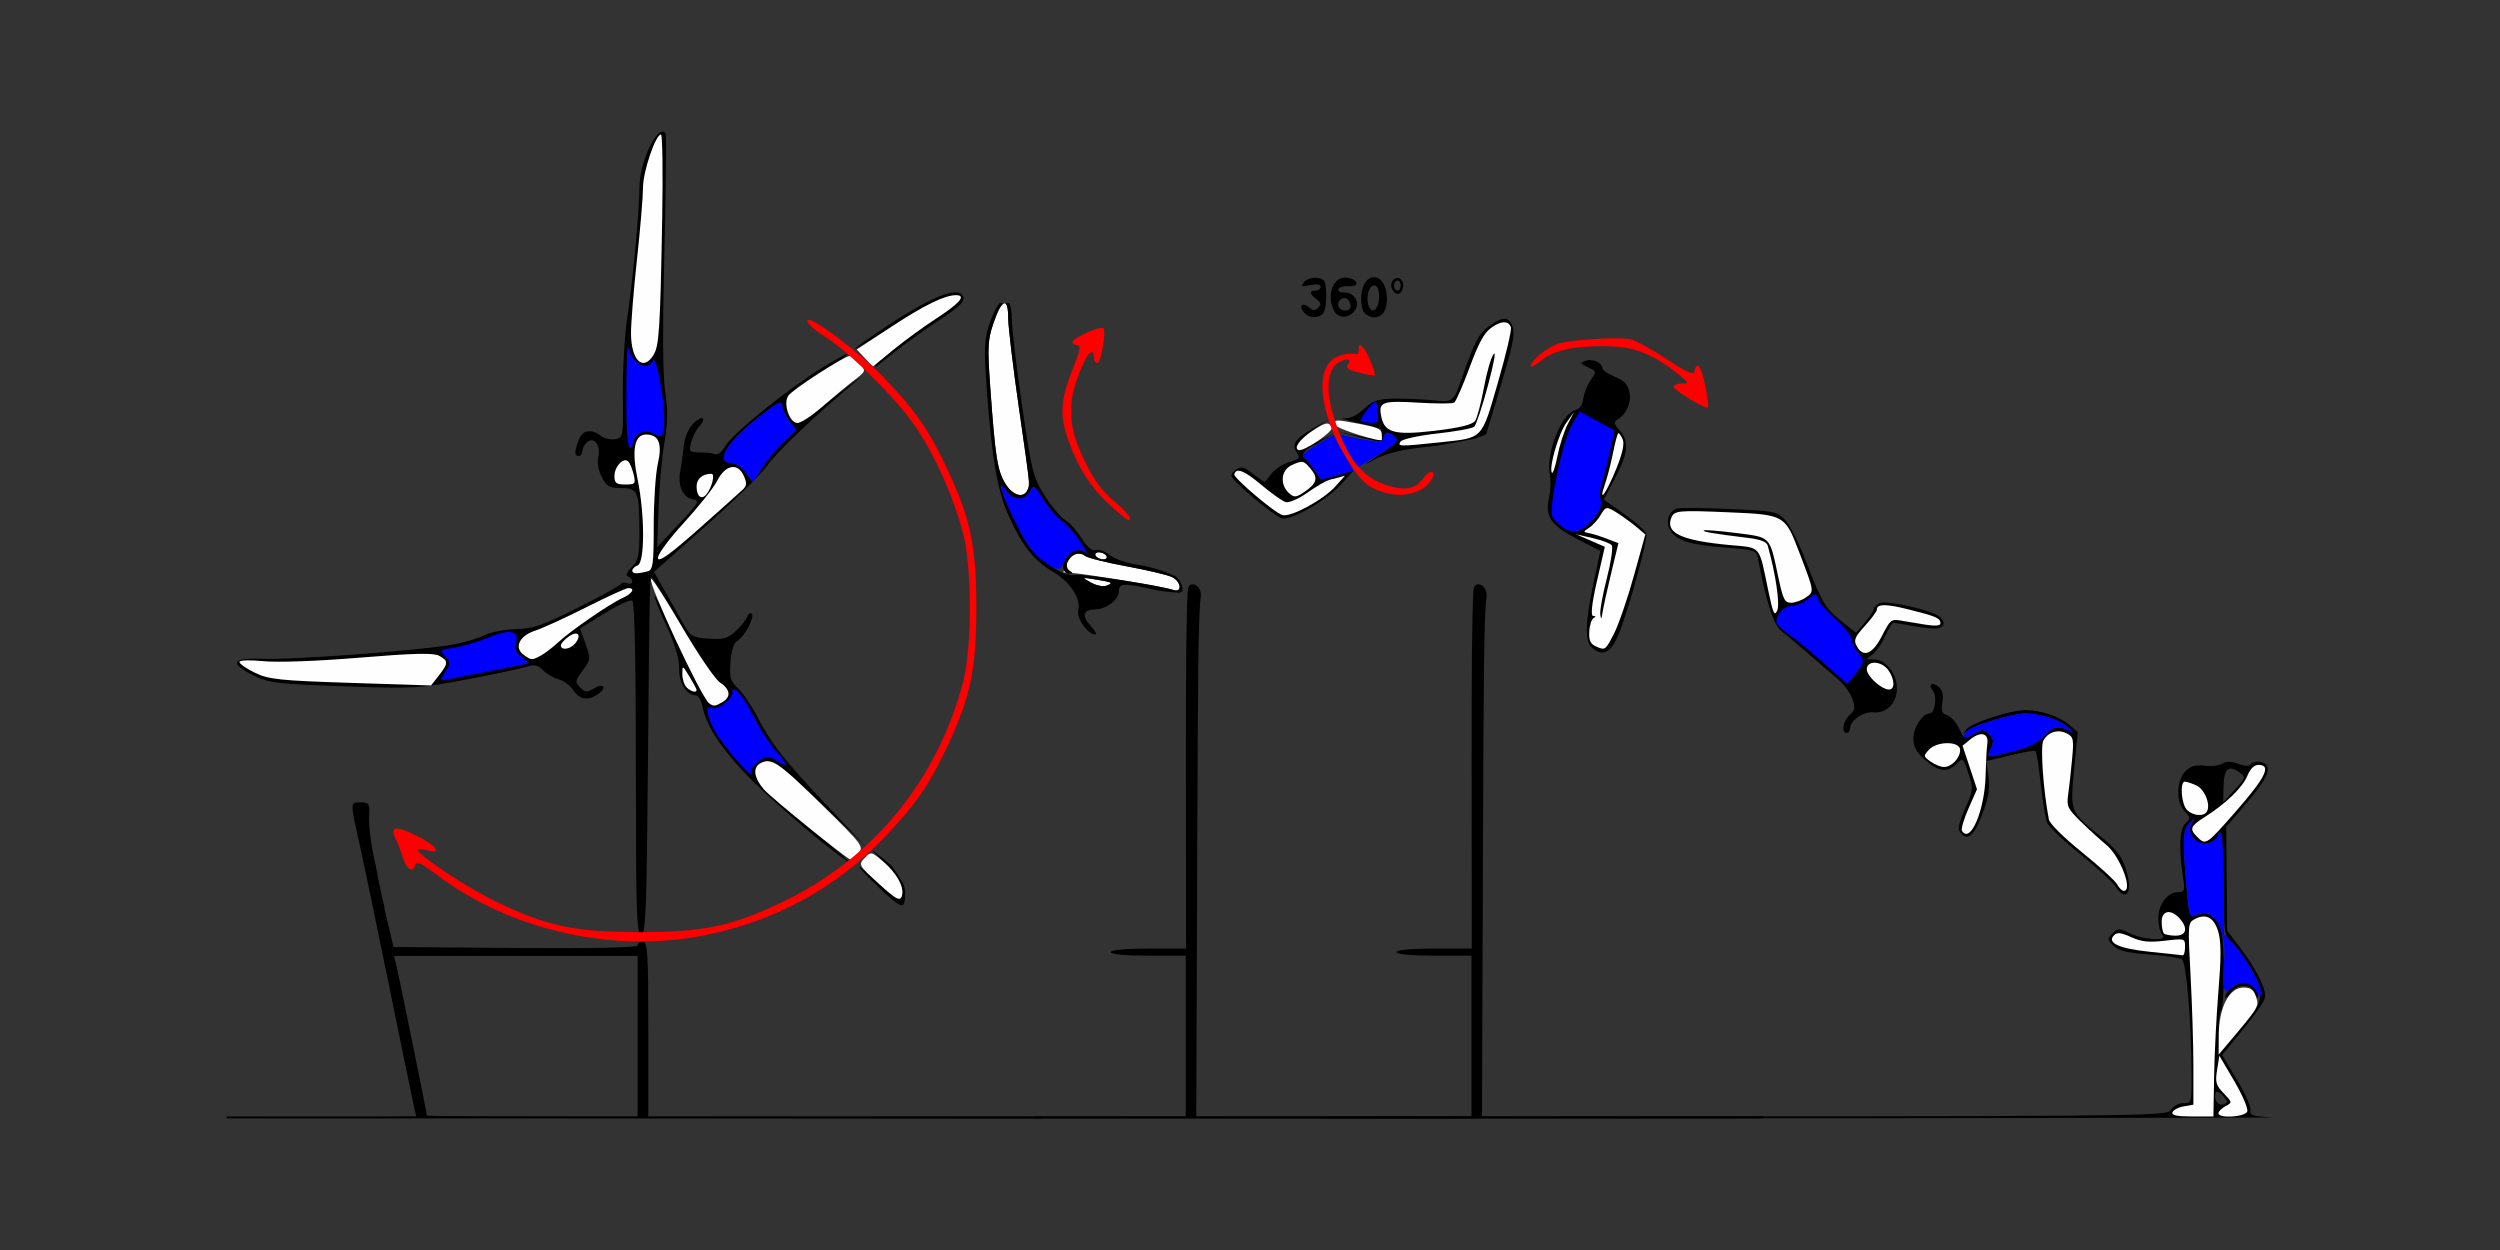 <?xml version="1.0" encoding="UTF-8" standalone="no"?>
<!-- Created with Inkscape (http://www.inkscape.org/) -->

<svg
   xmlns:dc="http://purl.org/dc/elements/1.1/"
   xmlns:cc="http://creativecommons.org/ns#"
   xmlns:rdf="http://www.w3.org/1999/02/22-rdf-syntax-ns#"
   xmlns:svg="http://www.w3.org/2000/svg"
   xmlns="http://www.w3.org/2000/svg"
   xmlns:sodipodi="http://sodipodi.sourceforge.net/DTD/sodipodi-0.dtd"
   xmlns:inkscape="http://www.inkscape.org/namespaces/inkscape"
   version="1.1"
   width="700"
   height="350"
   id="svg2"
   inkscape:version="0.91 r13725"
   sodipodi:docname="ub841005.svg">
  <rect width="100%" height="100%" fill="#333333" stroke="none"/>
  <sodipodi:namedview
     pagecolor="#a8a8a8"
     bordercolor="#666666"
     borderopacity="1"
     objecttolerance="10"
     gridtolerance="10"
     guidetolerance="10"
     inkscape:pageopacity="0"
     inkscape:pageshadow="2"
     inkscape:window-width="1458"
     inkscape:window-height="893"
     id="namedview11"
     showgrid="false"
     inkscape:zoom="1"
     inkscape:cx="345.16671"
     inkscape:cy="168.94239"
     inkscape:window-x="0"
     inkscape:window-y="0"
     inkscape:window-maximized="0"
     inkscape:current-layer="svg2" />
  <defs
     id="defs6" />
  <g
     id="g5497"
     transform="translate(16.654,-36.834)">
    <g
       transform="translate(0,36.844)"
       id="g5481">
      <path
         style="fill:#000000"
         d="m 168.851,36.824 c 0.334,-0.006 0.631,0.177 0.875,0.58 0.25,0.412 0.092,15.375 -0.352,33.25 -0.537,21.635 -0.459,34.729 0.236,39.168 0.778,4.963 0.722,8.543 -0.219,14 -0.695,4.033 -1.438,12.282 -1.65,18.332 l -0.385,11 6.131,-6.5 c 5.358,-5.68 5.865,-6.541 4.016,-6.82 -2.821,-0.426 -4.437,-3.69 -3.736,-7.545 0.314,-1.724 0.773,-5.012 1.02,-7.307 0.266,-2.472 1.329,-5.053 2.609,-6.334 2.521,-2.521 4.074,-1.848 1.732,0.75 -0.87,0.966 -1.89,2.993 -2.268,4.506 -0.635,2.545 -0.462,2.75 2.34,2.75 1.665,0 3.625,0.226 4.357,0.502 0.755,0.284 2.034,-0.735 2.951,-2.352 1.954,-3.446 17.967,-16.357 27.367,-22.068 3.74,-2.272 6.945,-3.985 7.123,-3.807 0.178,0.178 -3.332,2.551 -7.801,5.273 -9.152,5.576 -10.39,6.998 -9.426,10.838 1.017,4.051 3.253,4.276 7.424,0.742 2.031,-1.721 6.393,-5.18 9.693,-7.688 3.3,-2.508 4.22,-3.072 2.043,-1.252 -11.53,9.639 -22.361,19.929 -24.826,23.586 -0.537,0.796 -1.87,2.273 -3.676,4.127 l 2.223,-3.469 c 1.386,-2.164 4.123,-5.465 6.082,-7.336 l 3.562,-3.4 -1.953,-2.484 c -1.075,-1.366 -1.955,-3.33 -1.955,-4.365 -2e-5,-1.508 -1.319,-0.845 -6.635,3.332 -9.16,7.198 -12.399,12.82 -7.389,12.82 1.022,0 2.737,1.208 3.812,2.684 l 1.891,2.596 c -3.34,3.401 -8.22,8.016 -13.176,12.406 l -14.43,12.783 3.148,5.516 c 1.732,3.034 4.069,7.166 5.193,9.184 1.867,3.35 2.473,3.698 6.975,4.002 4.144,0.28 5.357,-0.065 7.605,-2.168 1.471,-1.376 2.913,-3.177 3.203,-4.002 0.29,-0.825 0.847,-1.205 1.238,-0.844 0.948,0.877 -2.023,6.511 -4.023,7.631 -1.033,0.578 -1.706,2.648 -1.934,5.938 -0.302,4.361 -0.004,5.371 2.186,7.412 1.394,1.3 3.794,4.846 5.332,7.881 3.732,7.362 7.51,12.155 20.002,25.373 l 10.5,11.109 -11.5,-11.111 c -6.325,-6.111 -12.512,-11.639 -13.75,-12.285 -3.232,-1.688 -6.592,0.21 -5.68,3.207 0.976,3.208 2.854,5.091 13.93,13.975 9.495,7.616 15.165,12.585 11.5,10.078 -7.013,-4.797 -23.074,-18.701 -28.938,-25.051 -7.03,-7.613 -10.355,-12.968 -11.525,-18.562 -0.316,-1.512 -1.171,-2.75 -1.9,-2.75 -2.513,0 -4.638,-3.558 -4.525,-7.578 0.072,-2.583 -1.134,-6.613 -3.535,-11.805 -2.005,-4.335 -3.468,-8.059 -3.252,-8.275 0.216,-0.216 1.609,2.432 3.096,5.883 5.461,12.68 11.115,23.734 12.402,24.244 1.813,0.719 5.178,-1.217 5.178,-2.98 0,-0.793 -1.106,-2.168 -2.459,-3.055 -1.353,-0.886 -6.119,-7.87 -10.592,-15.521 -4.473,-7.651 -8.298,-13.912 -8.5,-13.912 -0.576,0 -0.629,2.624 -1.07,52.75 -0.36,40.872 -0.618,47.25 -1.898,47.25 -1.286,0 -1.48,-6.096 -1.48,-46.441 -2e-5,-29.985 -0.354,-46.66 -1.002,-47.061 -0.552,-0.341 -4.07,1.279 -7.818,3.602 l -6.814,4.223 1.541,4.289 c 1.487,4.136 1.46,4.403 -0.789,7.445 -2.153,2.912 -2.208,3.28 -0.709,4.779 1.371,1.371 1.948,1.421 3.705,0.324 2.704,-1.689 3.981,-0.432 1.445,1.422 -2.844,2.079 -5.303,1.737 -7.088,-0.986 -0.867,-1.323 -2.689,-2.684 -4.049,-3.025 -1.36,-0.341 -3.331,-1.482 -4.383,-2.533 -1.526,-1.526 -2.479,-1.727 -4.725,-0.996 -1.547,0.503 -9.069,2.102 -16.713,3.553 -13.303,2.526 -14.78,2.609 -34.5,1.908 -19.054,-0.677 -20.963,-0.915 -25.418,-3.168 -6.732,-3.404 -5.669,-4.904 3.209,-4.533 7.958,0.333 43.237,-2.304 52.566,-3.928 3.277,-0.57 7.327,-1.753 9,-2.627 1.673,-0.874 5.657,-1.657 8.854,-1.74 4.935,-0.129 7.575,-1.04 17.5,-6.031 6.429,-3.233 11.829,-6.213 12.002,-6.621 0.173,-0.408 0.961,-0.494 1.75,-0.191 0.789,0.303 1.436,0.09 1.436,-0.473 0,-0.563 -0.534,-1.202 -1.188,-1.42 -0.764,-0.255 -0.408,-1.174 1,-2.582 1.877,-1.877 2.186,-3.289 2.174,-9.938 -0.02,-11.267 -0.426,-12.25 -5.076,-12.25 -3.305,0 -4.088,-0.445 -5.465,-3.107 -0.956,-1.849 -1.354,-4.116 -0.982,-5.596 0.799,-3.185 -1.141,-5.81 -3.096,-4.188 -0.752,0.624 -1.367,1.754 -1.367,2.512 0,0.758 -0.45,1.379 -1,1.379 -1.258,0 -1.263,-1.176 -0.023,-4.436 1.068,-2.809 3.517,-3.266 6.275,-1.172 0.963,0.731 2.763,1.135 4,0.898 2.195,-0.42 2.246,-0.723 2.105,-12.611 -0.079,-6.699 0.46,-16.23 1.199,-21.18 1.619,-10.843 3.443,-30.334 3.443,-36.775 0,-6.313 4.122,-15.515 6.461,-15.555 z m 25.219,98.109 c 0.133,-0.136 0.233,-0.245 0.361,-0.377 l -0.297,0.465 -0.065,-0.088 z m 56.867,-53.09 c 0.71,0.018 1.246,0.201 1.6,0.555 1.587,1.587 0.385,2.918 -7,7.758 -3.655,2.395 -8.896,6.165 -11.646,8.375 -2.75,2.21 -5.113,4.042 -5.25,4.07 -2.133,0.444 9.858,-9.049 18,-14.25 5.551,-3.546 7.214,-5.697 4.4,-5.697 -3.174,0 -8.762,2.712 -17.828,8.654 -5.323,3.489 -10.038,6.346 -10.477,6.346 -0.439,0 3.933,-3.103 9.717,-6.896 9.056,-5.939 15.409,-8.99 18.484,-8.914 z"
         id="path4256"
         inkscape:connector-curvature="0" />
      <path
         sodipodi:nodetypes="cssccccccsssccccccscccccccsscc"
         inkscape:connector-curvature="0"
         style="fill:#000000"
         d="m 84.284,224.654 c -2.982,0 -2.983,-0.385 0.023,13 0.926,4.125 4.575,21.675 8.109,39 3.534,17.325 6.664,32.504 6.955,33.73 l 0.529,2.23 -21.764,0.289 c -7.998,0.107 133.202,0.198 197.227,0.252 l 0,-0.502 -110.49,0 0,-24.5 c 2e-5,-21.111 -0.207,-24.5 -1.5,-24.5 -0.825,0 -1.5,0.456 -1.5,1.014 0,0.669 -11.591,0.924 -34.176,0.75 l -34.174,-0.264 -1.297,-5.5 -1.297,-5.5 0.109,-0.104 c -0.726,-2.616 -1.629,-6.984 -2.422,-11.451 -1.076,-4.262 -2.118,-11.107 -1.928,-14.195 0.212,-3.444 0.016,-3.75 -2.406,-3.75 z m 9.373,43 34.107,0 34.109,0 0,22.5 0,22.5 -29.5,0 c -16.225,0 -29.5,-0.144 -29.5,-0.32 0,-0.639 -7.851,-39.252 -8.525,-41.93 z"
         id="path4227" />
      <path
         style="fill:#000000"
         d="m 226.89,237.451 4.232,3.352 c 0.695,0.551 1.327,1.114 1.908,1.666 1.69,2.227 2.888,4.371 3.324,5.195 0.451,0.851 0.601,3.356 0.176,5.133 -0.426,1.777 -2.854,-0.501 -4.506,-1.902 -0.175,-0.148 -0.446,-0.369 -0.682,-0.566 l -2.008,-1.924 c -3.299,-3.163 -5.735,-5.75 -5.412,-5.75 0.323,0 2.995,2.278 5.939,5.062 4.817,4.556 5.417,4.862 5.988,3.062 0.77,-2.425 -0.814,-5.289 -5.461,-9.875 l -3.5,-3.453 z"
         id="path4268"
         inkscape:connector-curvature="0" />
      <path
         inkscape:connector-curvature="0"
         d="m 235.804,251.017 c 0.907,-2.363 -1.229,-6.415 -5.149,-9.77 -3.332,-2.851 -3.431,-2.87 -5.219,-1 -1.774,1.855 -1.668,2.046 3.958,7.159 4.691,4.263 5.899,4.944 6.41,3.611 z m -12.08,-12.18 c 1.554,-1.717 1.028,-2.422 -9.595,-12.86 -12.722,-12.501 -14.766,-13.914 -17.787,-12.298 -2.289,1.225 -1.937,4.055 0.916,7.369 1.969,2.286 23.363,19.605 24.218,19.605 0.332,0 1.343,-0.817 2.247,-1.816 z m -38.084,-42.264 c 2.456,-1.431 2.177,-3.594 -0.709,-5.485 -1.353,-0.886 -6.131,-7.893 -10.62,-15.57 -4.488,-7.677 -8.392,-13.727 -8.676,-13.444 -0.978,0.978 14.07,33.209 16.255,34.813 1.286,0.944 1.639,0.915 3.75,-0.315 z m -7.25,-3.396 c 0,-0.262 -0.898,-1.949 -1.996,-3.75 -1.951,-3.2 -1.996,-3.217 -2,-0.724 -0.002,1.403 0.536,3.09 1.196,3.75 1.203,1.203 2.8,1.616 2.8,0.724 z m -72.178,-4.025 c 2.705,-3.439 2.715,-4.142 0.077,-5.554 -1.581,-0.846 -7.088,-0.713 -22.25,0.538 -11.765,0.971 -22.957,1.382 -26.898,0.988 -3.844,-0.384 -6.75,-0.286 -6.75,0.228 0,0.496 1.953,1.851 4.341,3.011 3.849,1.87 6.888,2.191 26.822,2.834 l 22.481,0.725 2.178,-2.769 z m 28.678,-5.664 c 1.1,-0.607 3.219,-2.234 4.708,-3.617 3.561,-3.305 14.559,-10.884 18.042,-12.434 2.783,-1.238 3.687,-2.785 1.627,-2.785 -0.618,0 -5.905,2.414 -11.75,5.364 -5.845,2.95 -12.293,5.903 -14.329,6.562 -4.414,1.428 -5.993,4.727 -3.229,6.748 2.157,1.577 2.354,1.584 4.931,0.162 z m 9.472,-3.302 c 1.977,-2.383 0.788,-3.754 -1.727,-1.993 -1.235,0.865 -2.245,1.997 -2.245,2.516 0,1.458 2.613,1.114 3.972,-0.523 z m 20.278,-20.223 c 1.548,-0.404 1.75,-1.886 1.75,-12.808 0,-6.793 0.522,-14.614 1.161,-17.38 1.287,-5.575 0.249,-8.123 -3.308,-8.123 -3.262,0 -4.076,4.313 -2.37,12.569 2.044,9.896 2.054,23.288 0.018,24.069 -0.825,0.317 -1.5,0.977 -1.5,1.469 0,0.927 1.254,0.987 4.25,0.204 z m 14.25,-11.772 c 6.05,-5.359 11.642,-10.356 12.427,-11.105 1.153,-1.099 1.199,-1.862 0.24,-3.966 -1.675,-3.675 -5.166,-2.974 -7.391,1.484 -0.948,1.899 -5.143,7.189 -9.322,11.756 -4.359,4.763 -7.462,9.001 -7.277,9.939 0.232,1.178 3.398,-1.088 11.322,-8.108 z m 2.264,-9.8 c 1.567,-1.96 2.479,-5.739 1.385,-5.739 -2.497,0 -4.149,1.412 -4.149,3.548 0,2.8 1.394,3.905 2.764,2.191 z m -20.374,-5.489 c -0.356,-1.512 -1.021,-3.158 -1.477,-3.658 -1.273,-1.394 -3.913,1.325 -3.913,4.03 0,1.978 0.507,2.378 3.019,2.378 2.784,0 2.969,-0.214 2.371,-2.75 z m 52.718,-18.964 c 3.025,-2.632 7.051,-5.971 8.946,-7.421 3.42,-2.616 3.431,-2.651 1.54,-4.75 -1.048,-1.163 -2.25,-2.115 -2.671,-2.115 -1.522,0 -16.252,9.541 -17.287,11.197 -1.343,2.149 0.269,7.161 2.437,7.579 0.843,0.162 4.009,-1.858 7.034,-4.49 z m 19.892,-15.943 c 3.025,-2.486 8.537,-6.503 12.25,-8.925 6.456,-4.213 8.311,-6.417 5.399,-6.417 -3.185,0 -8.778,2.724 -17.98,8.755 l -9.83,6.444 2.255,2.4 c 1.24,1.32 2.289,2.369 2.33,2.332 0.042,-0.037 2.551,-2.103 5.576,-4.589 z m -67.091,1.431 c 1.618,-2.591 1.907,-7.102 2.464,-38.524 0.227,-12.787 0.071,-23.25 -0.347,-23.25 -1.518,0 -5.026,10.383 -5.029,14.883 -0.002,2.539 -0.762,11.592 -1.691,20.117 -0.928,8.525 -1.679,17.836 -1.669,20.691 0.028,7.551 3.345,10.769 6.272,6.083 z"
         id="path2997-9"
         style="fill:#fefefe"
         sodipodi:nodetypes="ssssssssssssssssssscsscsssssscccssssssssssssssssssssssssssssssssssssssssssssssscscsssscsss" />
      <path
         inkscape:connector-curvature="0"
         style="fill:#fe0000"
         d="m 179.049,262.174 c 20.349,-3.692 38.184,-13.254 52.15,-27.956 8.592,-9.045 12.349,-14.489 17.325,-25.108 6.596,-14.075 8.193,-21.668 8.193,-38.957 0,-17.289 -1.597,-24.882 -8.193,-38.957 -4.976,-10.618 -8.732,-16.062 -17.325,-25.108 -7.243,-7.625 -21.81,-18.477 -21.807,-16.245 9.8e-4,0.72 2.138,2.654 4.75,4.296 7.204,4.531 20.442,17.709 25.776,25.659 5.418,8.075 10.334,19.138 13.043,29.355 2.604,9.816 2.604,32.184 0,42 -7.315,27.578 -25.21,49.291 -50.643,61.45 -14.07,6.727 -21.954,8.381 -39.928,8.381 -18.201,0 -25.97,-1.668 -40.5,-8.695 -7.918,-3.829 -21.5,-12.882 -21.5,-14.329 0,-0.288 1.125,-0.241 2.5,0.104 4.462,1.12 2.684,-1.342 -2.972,-4.116 -5.881,-2.884 -7.509,-2.614 -5.769,0.957 0.602,1.237 1.494,3.57 1.981,5.186 0.998,3.309 2.921,4.485 3.427,2.094 0.257,-1.217 1.709,-0.546 6.334,2.929 20.09,15.094 48.054,21.615 73.158,17.059 z"
         id="path4276" />
      <path
         inkscape:connector-curvature="0"
         d="m 193.829,216.478 c -0.395,-1.112 0.272,-2.244 1.983,-3.365 2.394,-1.569 2.757,-1.572 5.078,-0.051 3.334,2.184 3.155,1.102 -0.507,-3.069 -1.654,-1.884 -4.317,-6.02 -5.918,-9.192 -3.21,-6.358 -6.074,-9.561 -6.074,-6.792 0,1.932 -4.491,5.078 -5.956,4.173 -1.693,-1.046 -1.197,2.266 0.938,6.263 2.189,4.098 11.404,14.704 10.456,12.035 z m -74.438,-28.366 c 6.325,-1.251 11.713,-2.316 11.973,-2.367 0.26,-0.051 -0.564,-0.818 -1.83,-1.705 -1.724,-1.208 -2.151,-2.218 -1.698,-4.022 0.895,-3.568 -1.73,-4.03 -8.039,-1.414 -2.971,1.231 -7.217,2.482 -9.435,2.78 -3.842,0.515 -3.955,0.628 -2.37,2.379 1.549,1.711 1.549,2.013 0.009,4.364 -0.91,1.389 -1.307,2.466 -0.882,2.392 0.425,-0.073 5.948,-1.157 12.273,-2.408 z m 77.262,-57.025 c 1.386,-2.164 4.123,-5.464 6.082,-7.335 l 3.563,-3.401 -1.954,-2.484 c -1.075,-1.366 -1.954,-3.331 -1.954,-4.366 0,-1.508 -1.319,-0.846 -6.634,3.332 -9.16,7.198 -12.4,12.82 -7.39,12.82 1.022,0 2.737,1.208 3.812,2.684 l 1.955,2.684 z m -35.971,-7.44 c 0.664,-2.54 3.472,-3.623 5.733,-2.21 2.382,1.488 2.986,0.617 2.914,-4.2 -0.098,-6.532 -2.406,-18.342 -3.191,-16.333 -1.331,3.404 -6.015,0.873 -6.942,-3.75 -0.221,-1.1 -0.435,4.646 -0.477,12.769 -0.07,13.573 0.663,18.696 1.963,13.725 z"
         id="path2991-8"
         style="fill:#0000fe"
         sodipodi:nodetypes="sssssssssccsssssccccsscssssscssssssss" />
    </g>
    <g
       transform="translate(0,36.121)"
       id="g5431">
      <g
         id="g5375"
         transform="translate(80,-462)">
        <path
           inkscape:connector-curvature="0"
           id="path5231"
           d="m 535.609,675.969 c -0.157,-0.006 -0.313,-0.002 -0.467,0.01 -0.736,0.059 -1.398,0.326 -1.707,0.828 -0.308,0.5 -1.697,0.41 -3.346,-0.215 -2.012,-0.762 -3.283,-0.781 -4.436,-0.068 -0.889,0.55 -3.152,0.815 -5.029,0.59 -2.585,-0.31 -3.888,0.069 -5.373,1.559 -2.573,2.581 -2.677,8.748 -0.191,11.242 1.629,1.634 1.649,1.893 0.258,3.289 -1.683,1.689 -1.971,6.703 -0.826,14.389 0.68,4.566 0.594,4.922 -1.17,4.922 -3.086,0 -5.639,3.312 -5.639,7.312 0,1.959 0.504,4.069 1.121,4.688 1.775,1.781 -5.097,1.429 -9.053,-0.463 -3.123,-1.493 -3.416,-1.493 -4.908,0.004 -1.494,1.498 -1.477,1.701 0.256,3.439 1.423,1.427 3.687,1.99 9.941,2.473 4.455,0.344 8.612,0.942 9.238,1.33 1.232,0.764 2.587,16.692 2.689,31.607 0.06,8.633 0.051,8.672 -2.268,8.672 -1.316,0 -2.836,0.815 -3.496,1.875 -1.162,1.867 -2.179,1.875 -214.961,1.875 l -329.408,0 0,0.529 c 34.804,0.012 190.58,0.022 229.633,0.023 192.5,0.007 346.995,-0.132 343.322,-0.309 -5.737,-0.276 -6.624,-0.548 -6.293,-1.924 0.212,-0.881 -1.485,-4.735 -3.771,-8.566 l -4.158,-6.967 2.039,-2.492 c 8.216,-10.048 9.982,-12.555 9.982,-14.166 0,-2.486 -2.914,-8.029 -7.133,-13.566 l -3.5,-4.594 -0.137,-14.531 -0.135,-14.531 4.84,-5.625 c 5.629,-6.541 7.343,-9.468 6.633,-11.324 -0.309,-0.809 -1.447,-1.276 -2.549,-1.314 z m -7.527,1.957 c 0.646,0.038 1.45,0.421 2.426,1.137 1.682,1.234 1.619,1.446 -1.445,4.801 l -3.207,3.51 0.086,-4.537 c 0.064,-3.402 0.72,-4.993 2.141,-4.91 z m -10.289,14.076 c 0.088,-0.01 -0.142,0.324 -0.646,0.998 -1.369,1.831 -0.187,4.864 2.262,5.807 1.766,0.68 5.098,-0.902 5.098,-2.42 0,-0.583 0.316,-0.744 0.701,-0.357 0.386,0.387 0.725,6.969 0.756,14.627 0.052,13.077 0.178,14.027 2.072,15.625 1.109,0.936 3.527,4.232 5.373,7.326 4.048,6.786 3.859,9.201 -1.197,15.273 -1.925,2.311 -4.43,5.305 -5.568,6.652 l -2.07,2.449 -0.033,-5.703 c -0.018,-3.137 0.264,-6 0.627,-6.363 1.049,-1.052 1.198,-18.517 0.191,-22.371 -1.089,-4.17 -3.867,-6.037 -6.91,-4.646 -2.047,0.936 -2.099,0.8 -2.854,-7.639 -1.219,-13.628 -1.079,-16.332 0.941,-18.189 0.765,-0.704 1.17,-1.058 1.258,-1.068 z m 13.842,45.824 c -2.025,0 -5.26,2.524 -5.26,4.104 0,0.55 0.655,0.064 1.455,-1.082 1.941,-2.779 5.81,-2.765 6.928,0.025 0.518,1.294 0.868,1.548 0.904,0.656 0.081,-1.978 -1.796,-3.703 -4.027,-3.703 z m -7.43,30.59 c 0.374,0.039 0.921,0.419 1.533,1.098 1.476,1.636 1.494,1.892 0.174,2.4 -1.522,0.586 -2.802,-1.295 -2.172,-3.191 0.077,-0.231 0.24,-0.33 0.465,-0.307 z"
           style="fill:#000000"
           sodipodi:nodetypes="cccccssscssssccssssscsccssscccscccccccccsccccccssscssssccccssscccsssscscsscc" />
        <path
           id="path5326"
           d="m 511.654,774.154 c 0.214,-0.645 1.616,-1.388 3.115,-1.652 l 2.727,-0.48 0,-10.77 c 0,-5.924 -0.358,-17.377 -0.795,-25.452 -0.782,-14.438 -0.762,-14.7 1.204,-15.755 3.171,-1.702 5.51,-0.346 6.636,3.847 0.726,2.706 0.722,7.241 -0.015,16.115 -0.564,6.792 -1.115,17.517 -1.224,23.832 l -0.197,11.483 -5.919,0.002 c -4.32,9.4e-4 -5.814,-0.315 -5.53,-1.17 z"
           style="fill:#fefefe"
           inkscape:connector-curvature="0" />
        <path
           id="path5324"
           d="m 524.506,774.421 c 0,-0.497 0.884,-1.379 1.964,-1.959 1.958,-1.051 1.957,-1.062 -0.502,-3.636 -2.159,-2.26 -2.387,-3.076 -1.833,-6.548 l 0.632,-3.966 4.174,7.104 c 2.296,3.907 3.932,7.735 3.637,8.507 -0.602,1.574 -8.072,2.034 -8.072,0.498 z"
           style="fill:#fefefe"
           inkscape:connector-curvature="0" />
        <path
           id="path5322"
           d="m 524.615,752.357 c 0.056,-7.602 2.931,-13.125 6.831,-13.125 2.142,0 2.901,0.553 3.585,2.608 0.904,2.72 0.97,2.612 -8.388,13.692 l -2.069,2.45 0.042,-5.625 z"
           style="fill:#fefefe"
           inkscape:connector-curvature="0" />
        <path
           id="path5318"
           d="m 505.347,729.216 c -8.719,-0.889 -12.193,-2.503 -10.038,-4.665 0.84,-0.842 1.96,-0.71 4.778,0.564 2.906,1.315 4.88,1.525 9.377,1.002 5.68,-0.661 5.696,-0.656 5.696,1.773 0,1.34 -0.315,2.379 -0.701,2.31 -0.386,-0.07 -4.486,-0.512 -9.112,-0.983 z"
           style="fill:#fefefe"
           inkscape:connector-curvature="0" />
        <path
           id="path5316"
           d="m 509.241,724.076 c -0.343,-0.344 -0.623,-1.82 -0.623,-3.281 0,-3.16 2.559,-3.642 4.995,-0.942 2.454,2.72 1.971,4.848 -1.101,4.848 -1.456,0 -2.928,-0.281 -3.271,-0.625 z"
           style="fill:#fefefe"
           inkscape:connector-curvature="0" />
        <path
           id="path5308"
           d="m 518.498,696.978 c -2.164,-2.17 -1.854,-2.947 2.201,-5.515 5.889,-3.729 10.53,-8.218 11.902,-11.513 0.833,-2 1.919,-3.062 3.132,-3.062 3.711,0 1.984,3.518 -6.444,13.125 -8.25,9.404 -8.317,9.447 -10.791,6.964 z"
           style="fill:#fefefe"
           inkscape:connector-curvature="0" />
        <path
           id="path5306"
           d="m 515.694,689.478 c -1.583,-1.588 -2.045,-7.902 -0.578,-7.902 0.49,0 1.941,0.48 3.225,1.067 2.339,1.069 4.074,5.454 2.908,7.348 -0.885,1.436 -3.889,1.159 -5.555,-0.513 z"
           style="fill:#fefefe"
           inkscape:connector-curvature="0" />
        <path
           id="path5340"
           d="m 535.253,740.458 c -1.15,-2.661 -4.717,-3.306 -6.971,-1.261 -1.547,1.404 -1.722,1.404 -2.259,3e-4 -0.32,-0.837 -0.327,-3.703 -0.015,-6.369 1.114,-9.526 -2.827,-16.554 -7.789,-13.89 -1.76,0.945 -1.888,0.571 -2.622,-7.638 -1.222,-13.673 -1.083,-16.373 0.938,-18.232 1.365,-1.255 1.523,-1.286 0.66,-0.128 -2.344,3.148 1.878,7.422 5.441,5.509 1.028,-0.552 1.869,-1.481 1.869,-2.064 0,-0.583 0.315,-0.744 0.701,-0.358 0.386,0.387 0.734,6.891 0.774,14.453 l 0.073,13.75 2.737,2.902 c 3.447,3.655 8.092,12.129 7.696,14.041 -0.217,1.048 -0.557,0.85 -1.234,-0.717 z"
           style="fill:#0000fe"
           inkscape:connector-curvature="0" />
      </g>
      <g
         id="g5386">
        <path
           inkscape:connector-curvature="0"
           id="path5273"
           d="m 368.071,78.309 c -1.639,0 -3.28,1.699 -3.566,5.1 -0.162,1.917 0.206,4.091 0.816,4.828 0.61,0.737 1.848,1.34 2.75,1.34 2.536,0 3.887,-2.339 3.564,-6.168 -0.287,-3.401 -1.925,-5.1 -3.564,-5.1 z m -8.207,0.125 c -3.433,0.148 -5.172,5.214 -2.945,9.387 1.19,2.23 4.419,2.036 5.912,-0.354 1.37,-2.193 -0.386,-4.948 -3.086,-4.844 -1.103,0.043 -1.843,-0.379 -1.645,-0.938 0.199,-0.558 1.499,-0.932 2.891,-0.83 3.147,0.23 2.77,-1.916 -0.418,-2.383 -0.243,-0.036 -0.48,-0.049 -0.709,-0.039 z m -8.275,0.053 c -1.217,0.005 -2.52,0.492 -3.105,1.199 -1.055,1.275 -0.843,1.381 1.717,0.867 1.884,-0.378 2.918,-0.212 2.918,0.469 0,0.58 -0.631,1.055 -1.402,1.055 -1.862,0 -1.774,0.925 0.232,2.412 1.28,0.949 1.391,1.463 0.508,2.361 -0.89,0.906 -1.437,0.889 -2.592,-0.072 -1.88,-1.565 -2.992,-0.505 -1.439,1.371 1.434,1.733 4.109,1.855 5.438,0.25 0.536,-0.648 0.904,-3.074 0.816,-5.391 -0.143,-3.784 -0.406,-4.241 -2.576,-4.494 -0.168,-0.02 -0.34,-0.028 -0.514,-0.027 z m 22.967,0.037 c -1.117,0.035 -2.082,1.494 -1.498,3.021 0.309,0.808 1.008,1.469 1.555,1.469 1.514,0 2.255,-2.8 1.059,-4 -0.354,-0.355 -0.743,-0.502 -1.115,-0.49 z m 0.057,0.74 c 0.514,0 0.936,0.633 0.936,1.406 0,0.773 -0.422,1.406 -0.936,1.406 -0.514,0 -0.934,-0.633 -0.934,-1.406 0,-0.773 0.42,-1.406 0.934,-1.406 z m -6.541,1.406 c 0.973,0 1.4,0.981 1.4,3.203 0,3.324 -1.929,5.046 -2.877,2.568 -0.897,-2.345 -0.02,-5.771 1.477,-5.771 z m -8.07,3.51 c 0.174,0.026 0.347,0.087 0.512,0.189 0.559,0.346 1.016,1.239 1.016,1.982 0,1.578 -2.404,1.817 -3.32,0.33 -0.714,-1.158 0.575,-2.686 1.793,-2.502 z"
           style="fill:#000000" />
        <path
           inkscape:connector-curvature="0"
           id="path4507"
           d="m 440,95.727 c 1.369,0.295 5.86,2.771 9.978,5.502 5.718,3.792 7.567,4.603 7.818,3.43 0.668,-3.115 1.937,-1.377 3.022,4.141 0.614,3.119 0.958,5.827 0.766,6.018 -0.604,0.599 -9.633,-4.844 -9.629,-5.805 0.002,-0.503 1.016,-0.913 2.254,-0.911 2.129,0.003 2.09,-0.127 -0.74,-2.448 -6.675,-5.474 -12.346,-7.82 -19.313,-7.989 -9.528,-0.231 -15.689,1.034 -19.166,3.937 -1.658,1.384 -3.013,2.105 -3.011,1.602 0.006,-1.434 4.238,-5.006 7.279,-6.145 3.239,-1.213 17.149,-2.106 20.742,-1.332 z"
           style="fill:#fe0000"
           sodipodi:nodetypes="sssssscssssss" />
        <g
           transform="translate(92.728,-483.92)"
           id="g5361">
          <path
             style="fill:#000000"
             d="m 431.736,676.17 c -0.678,0.062 -0.795,0.866 0.154,2.014 1.19,1.439 0.466,6.205 -0.943,6.205 -1.987,0 -4.572,3.92 -4.572,6.934 0,2.471 0.739,3.836 3.303,6.094 3.812,3.357 6.232,3.658 8.791,1.092 1.794,-1.8 1.827,-1.772 3.291,2.648 1.44,4.348 1.415,4.612 -0.91,9.887 -1.892,4.292 -2.158,5.701 -1.275,6.768 2.011,2.431 3.79,0.89 6.111,-5.297 1.769,-4.714 2.153,-7.075 1.697,-10.428 l -0.59,-4.334 6.658,-1.637 c 3.662,-0.9 6.87,-1.424 7.129,-1.164 0.259,0.26 0.913,4.423 1.455,9.252 0.542,4.829 1.328,9.673 1.746,10.766 0.418,1.093 4.547,5.021 9.176,8.729 4.629,3.708 9.09,7.771 9.912,9.029 3.201,4.901 5.127,1.656 2.936,-4.943 -1.176,-3.54 -2.689,-5.461 -7.174,-9.096 -8.431,-6.834 -8.403,-6.758 -7.232,-18.779 l 1,-10.264 -2.453,-2.115 c -2.677,-2.31 -7.915,-4.064 -12.16,-4.072 -4.167,-0.008 -15.153,3.565 -16.582,5.393 -1.146,1.466 -1.115,1.507 0.305,0.393 2.135,-1.676 12.7,-4.837 16.176,-4.84 3.771,-0.003 9.023,1.524 11.258,3.273 1.74,1.362 1.705,1.403 -0.742,0.846 -2.056,-0.468 -3.082,-0.038 -5.141,2.162 -1.826,1.95 -4.39,3.204 -8.838,4.32 -7.832,1.965 -7.446,2.015 -6.164,-0.807 0.893,-1.966 0.803,-2.656 -0.52,-3.982 -1.487,-1.491 -1.787,-1.497 -4.252,-0.078 -2.634,1.516 -2.663,1.507 -4.121,-1.561 -0.808,-1.699 -2.303,-3.355 -3.324,-3.68 -1.502,-0.478 -1.762,-1.174 -1.363,-3.641 0.345,-2.131 0.036,-3.426 -1.023,-4.309 -0.702,-0.584 -1.31,-0.814 -1.717,-0.777 z"
             id="path5229"
             inkscape:connector-curvature="0" />
          <path
             inkscape:connector-curvature="0"
             style="fill:#fefefe"
             d="m 483.41,732.249 c -0.536,-1.005 -4.968,-5.049 -9.848,-8.986 -5.124,-4.134 -9.037,-8.017 -9.261,-9.189 -1.579,-8.263 -2.425,-20.409 -1.537,-22.073 1.301,-2.439 4.173,-3.292 6.634,-1.971 1.802,0.968 1.922,1.595 1.391,7.318 -0.319,3.443 -0.81,7.857 -1.09,9.81 -0.465,3.242 -0.156,3.897 3.551,7.532 2.233,2.19 5.44,5.111 7.126,6.491 3.874,3.171 7.577,12.895 4.911,12.895 -0.496,0 -1.34,-0.822 -1.876,-1.827 z"
             id="path5320" />
          <path
             inkscape:connector-curvature="0"
             style="fill:#fefefe"
             d="m 439.965,717.264 c -0.296,-0.481 0.53,-3.297 1.835,-6.259 l 2.374,-5.385 -2.022,-6.095 -2.022,-6.095 2.152,-1.748 c 2.912,-2.365 5.214,-1.802 4.789,1.172 -0.182,1.273 -0.4,5.268 -0.484,8.877 -0.229,9.797 -4.289,19.319 -6.622,15.532 z"
             id="path5314" />
          <path
             inkscape:connector-curvature="0"
             style="fill:#fefefe"
             d="m 431.196,697.887 c -2.032,-1.427 -2.058,-1.588 -0.53,-3.281 2.283,-2.531 8.793,-2.51 8.793,0.028 0,2.237 -2.399,4.754 -4.532,4.754 -0.877,0 -2.556,-0.675 -3.731,-1.501 z"
             id="path5312" />
          <path
             inkscape:connector-curvature="0"
             style="fill:#0000fe"
             d="m 448.056,694.198 c 0.893,-1.966 0.803,-2.657 -0.519,-3.983 -1.507,-1.512 -1.76,-1.513 -4.371,-0.009 -2.854,1.643 -3.818,0.909 -1.424,-1.084 1.871,-1.557 12.545,-4.718 15.942,-4.721 4.196,-0.003 9.39,1.67 11.841,3.814 2.08,1.819 2.086,1.86 0.136,0.914 -3.046,-1.478 -3.978,-1.247 -6.696,1.656 -1.723,1.841 -4.386,3.125 -8.745,4.219 -7.832,1.965 -7.446,2.015 -6.164,-0.806 z"
             id="path5338" />
        </g>
        <g
           transform="matrix(0,-1,1,0,-171.78,586.509)"
           id="g5368">
          <path
             style="fill:#000000"
             d="m 439.922,622.115 c -0.926,-0.05 -1.904,0.193 -2.779,0.768 -2.811,1.848 -3.936,5.625 -4.707,15.807 -0.562,7.423 -0.815,8.243 -2.641,8.588 -12.646,2.39 -18.973,4.427 -20.709,6.664 -1.028,1.325 -3.973,4.82 -6.543,7.768 -2.57,2.947 -5.728,6.619 -7.018,8.16 -1.29,1.541 -3.684,3.282 -5.32,3.871 -2.564,0.922 -3.198,0.825 -4.576,-0.703 -1.688,-1.871 -5.049,-2.427 -5.049,-0.836 0,0.516 0.566,0.938 1.258,0.938 2.23,0 4.797,3.752 4.502,6.578 -0.378,3.614 2.639,6.547 6.732,6.547 4.121,0 8.068,-3.116 8.068,-6.369 0,-2.419 0.035,-2.435 1.334,-0.574 0.734,1.051 3.047,2.684 5.141,3.631 2.093,0.947 3.807,2.003 3.807,2.346 0,0.343 -0.451,3.063 -1,6.045 -0.55,2.982 -0.772,6.012 -0.496,6.734 0.636,1.664 1.902,1.677 3.262,0.033 1.854,-2.241 4.666,-14.957 3.709,-16.768 -0.477,-0.902 -1.241,-1.641 -1.697,-1.641 -0.457,0 -2.127,-1.095 -3.713,-2.434 l -2.883,-2.434 2.938,-3.723 c 3.867,-4.897 5.454,-5.858 16.834,-10.209 5.289,-2.022 10.683,-4.747 11.986,-6.053 2.25,-2.254 2.397,-3.045 2.928,-15.713 0.307,-7.337 0.362,-13.88 0.123,-14.539 -0.547,-1.507 -1.947,-2.4 -3.49,-2.482 z"
             id="path5247"
             inkscape:connector-curvature="0" />
          <path
             inkscape:connector-curvature="0"
             style="fill:#fefefe"
             d="m 410.86,694.467 c 0.336,-2.191 0.852,-5.327 1.146,-6.969 0.506,-2.822 0.276,-3.115 -4.231,-5.406 -5.191,-2.639 -6.247,-5.279 -2.843,-7.106 1.633,-0.877 2.476,-0.53 5.61,2.311 2.029,1.838 4.063,3.343 4.52,3.343 1.694,0 1.7,2.558 0.019,9.196 -1.916,7.567 -2.383,8.616 -3.835,8.616 -0.648,0 -0.784,-1.399 -0.387,-3.984 z"
             id="path5310" />
          <path
             inkscape:connector-curvature="0"
             style="fill:#fefefe"
             d="m 392.73,684.046 c 0,-2.115 3.746,-6.22 5.675,-6.22 2.573,0 2.382,4.173 -0.276,6.041 -2.564,1.801 -5.4,1.896 -5.4,0.18 z"
             id="path5304" />
          <path
             inkscape:connector-curvature="0"
             style="fill:#fefefe"
             d="m 418.51,660.78 c -0.815,-1.167 -1.481,-3.04 -1.481,-4.163 0,-1.788 0.897,-2.232 7.243,-3.583 11.586,-2.467 11.024,-1.927 12.288,-11.809 0.607,-4.75 0.928,-8.814 0.712,-9.03 -0.382,-0.383 -0.885,2.604 -2.115,12.558 -0.415,3.358 -1.082,5.031 -2.123,5.326 -7.896,2.235 -16.393,3.483 -18.181,2.672 -1.707,-0.774 -0.84,-1.169 5.447,-2.482 13.124,-2.741 12.045,-1.829 12.892,-10.897 1.249,-13.376 3.347,-17.923 7.529,-16.313 2.137,0.823 2.233,1.763 1.633,16.001 -0.663,15.744 -0.726,15.856 -11.181,19.848 -11.215,4.282 -11.003,4.251 -12.663,1.874 z"
             id="path5296" />
          <path
             inkscape:connector-curvature="0"
             style="fill:#0000fe"
             d="m 397,674.574 -2.74,-2.247 5.543,-6.185 c 3.049,-3.402 6.728,-7.86 8.175,-9.907 1.448,-2.047 3.052,-3.722 3.566,-3.722 2.223,0 4.55,2.11 4.55,4.125 0,1.201 0.848,3.265 1.884,4.587 1.873,2.388 1.873,2.406 0.033,2.992 -1.018,0.324 -3.565,2.544 -5.661,4.932 -2.096,2.389 -4.628,4.403 -5.627,4.477 -0.999,0.074 -2.591,0.838 -3.539,1.698 -2.234,2.028 -2.895,1.947 -6.184,-0.75 z"
             id="path5336" />
        </g>
        <g
           transform="matrix(-0.866,-0.5,0.5,-0.866,411.975,878.251)"
           id="g5354">
          <path
             style="fill:#000000"
             d="m 331.76,611.346 c -2.754,0.103 -3.693,2.265 -3.088,6.908 0.946,7.259 6.091,27.083 7.369,28.395 0.625,0.641 4.279,1.437 8.119,1.768 l 6.98,0.6 0.256,6.588 c 0.314,8.109 1.673,11.15 5.545,12.41 2.291,0.745 2.774,1.284 2.105,2.344 -1.495,2.372 -0.977,6.451 1.082,8.516 1.563,1.567 2.74,1.882 5.607,1.496 1.996,-0.269 3.865,-0.107 4.152,0.359 0.829,1.346 3.806,0.987 5.135,-0.619 1.061,-1.282 0.87,-1.43 -1.52,-1.172 -2.543,0.275 -2.718,0.092 -2.465,-2.59 0.15,-1.587 -0.177,-4.071 -0.727,-5.521 -0.791,-2.087 -0.703,-2.967 0.428,-4.221 2.715,-3.01 0.816,-14.841 -3.07,-19.125 -0.997,-1.098 -2.322,-3.595 -2.945,-5.547 -1.698,-5.318 -4.267,-6.557 -12.768,-6.16 l -7.152,0.334 -2.906,-8.922 c -3.553,-10.91 -6.046,-15.353 -8.846,-15.76 -0.468,-0.068 -0.899,-0.095 -1.293,-0.08 z"
             id="path5253"
             inkscape:connector-curvature="0" />
          <path
             inkscape:connector-curvature="0"
             style="fill:#fefefe"
             d="m 354.998,666.31 c -1.079,-0.791 -1.928,-3.452 -2.559,-8.021 -1.027,-7.432 -0.586,-11.384 0.592,-5.306 0.4,2.062 1.506,6.034 2.459,8.826 0.953,2.792 1.595,5.213 1.428,5.381 -0.167,0.168 -1.031,-0.228 -1.919,-0.879 z"
             id="path5302" />
          <path
             inkscape:connector-curvature="0"
             style="fill:#fefefe"
             d="m 370.457,662.27 c -0.086,-2.111 -0.98,-6.238 -1.986,-9.171 -1.006,-2.933 -1.432,-5.087 -0.947,-4.787 1.516,0.94 3.845,10.536 3.459,14.251 l -0.368,3.544 z"
             id="path5298" />
          <path
             inkscape:connector-curvature="0"
             style="fill:#fefefe"
             d="m 339.459,646.999 -3.271,-0.58 -3.028,-11.719 c -1.666,-6.445 -3.138,-14.039 -3.271,-16.875 -0.234,-4.972 -0.153,-5.167 2.274,-5.448 2.01,-0.233 2.817,0.291 4.01,2.606 0.821,1.593 1.201,3.372 0.844,3.952 -0.386,0.626 -0.231,0.795 0.381,0.416 0.668,-0.414 2.061,2.71 3.959,8.878 l 2.928,9.518 4.363,-0.494 4.363,-0.494 -4.508,1.389 c -2.479,0.764 -5.027,1.189 -5.661,0.945 -0.634,-0.244 -2.181,-4.134 -3.436,-8.645 -1.255,-4.511 -2.815,-8.879 -3.466,-9.708 -0.993,-1.265 -1.036,-1.13 -0.266,0.837 0.505,1.289 2.023,6.083 3.375,10.652 l 2.458,8.309 3.568,-0.572 c 1.962,-0.315 4.284,-0.848 5.16,-1.185 1.364,-0.525 1.443,-0.332 0.549,1.343 -0.574,1.076 -1.043,3.249 -1.043,4.83 0,2.718 -0.19,2.867 -3.505,2.751 -1.928,-0.068 -4.977,-0.384 -6.776,-0.703 z"
             id="path5294" />
          <path
             inkscape:connector-curvature="0"
             style="fill:#0000fe"
             d="m 356.388,661.548 c -1.015,-3.164 -2.111,-7.095 -2.437,-8.735 -0.326,-1.64 -1.197,-3.485 -1.935,-4.099 -1.751,-1.458 -1.711,-5.889 0.084,-9.372 1.14,-2.211 2.042,-2.766 4.494,-2.766 1.688,0 3.776,0.527 4.642,1.172 2.221,1.655 8.131,19.867 8.122,25.028 l -0.007,4.269 -5.559,0.128 -5.559,0.128 -1.845,-5.753 z"
             id="path5334" />
        </g>
        <g
           transform="matrix(-0.966,-0.259,0.259,-0.966,486.301,801.874)"
           id="g5342">
          <path
             style="fill:#000000"
             d="m 309.004,596.264 c -2.671,0 -10.912,8.173 -13.594,13.48 l -2.33,4.611 4.07,-2.393 4.07,-2.393 2.496,2.154 c 1.373,1.184 3.05,2.356 3.727,2.604 0.836,0.306 0.56,2.36 -2.508,4.553 l -3.738,4.102 3.777,-3.516 c 2.078,-1.934 4.076,-3.516 4.439,-3.516 1.641,0 0.374,3.146 -2.738,6.795 l -3.4,3.986 3.867,-3.947 c 4.158,-4.245 4.685,-5.923 2.441,-7.791 -1.243,-1.035 -1.06,-1.413 1.42,-2.926 1.566,-0.955 3.346,-2.899 3.953,-4.318 0.608,-1.419 1.166,-2.691 1.24,-2.826 0.074,-0.136 1.731,0.423 3.682,1.24 3.128,1.311 3.709,1.322 4.926,0.102 0.759,-0.761 1.125,-1.796 0.814,-2.301 -0.839,-1.362 -14.515,-7.701 -16.615,-7.701 z m -18.736,20.75 c -0.094,0.009 -0.855,0.7 -2.248,2.008 -2.607,2.447 -6.684,4.652 -13.213,7.148 -5.193,1.986 -10.486,4.874 -12.219,5.594 l -2.775,1.982 -0.42,14.307 c -0.324,11.021 -0.128,14.789 0.854,16.414 1.716,2.841 3.411,2.656 6.209,-0.68 2.654,-3.164 3.092,-4.9 3.947,-15.693 0.663,-8.359 0.376,-8.006 7.432,-9.145 2.056,-0.332 6.192,-1.277 9.191,-2.102 4.559,-1.254 5.82,-2.081 7.682,-5.039 1.466,-2.33 3.115,-3.698 4.826,-4.004 1.43,-0.255 -0.451,-0.34 -4.178,-0.189 -3.727,0.15 -6.775,0.153 -6.775,0.006 0,-0.147 -0.246,-0.914 -0.549,-1.705 -0.454,-1.187 0.564,-1.499 5.84,-1.791 l 6.393,-0.354 -6.543,0.074 c -5.631,0.064 -6.524,0.303 -6.412,1.715 0.14,1.775 -1.228,2.101 -3.297,0.787 -1.013,-0.644 -0.303,-1.923 3.24,-5.844 2.156,-2.386 3.137,-3.502 3.016,-3.49 z"
             id="path5259"
             inkscape:connector-curvature="0" />
          <path
             inkscape:connector-curvature="0"
             style="fill:#fefefe"
             d="m 260.879,664.519 c -0.425,-0.673 -0.643,-7.763 -0.484,-15.755 0.336,-16.912 -0.147,-16.041 11.364,-20.478 10.586,-4.081 11.293,-4.254 10.668,-2.62 -0.294,0.77 -4.491,2.937 -9.326,4.816 -4.835,1.879 -9.113,3.914 -9.506,4.521 -0.393,0.607 -0.715,6.032 -0.715,12.056 0,6.823 0.292,10.18 0.776,8.906 0.427,-1.125 0.496,-5.502 0.154,-9.727 -0.342,-4.225 -0.36,-8.51 -0.039,-9.523 0.404,-1.276 3.548,-3.022 10.257,-5.694 10.703,-4.263 13.575,-4.189 15.661,0.405 1.533,3.375 0.516,4.025 -9.519,6.087 -4.784,0.983 -9.013,2.124 -9.399,2.534 -0.386,0.411 -1.106,5.105 -1.6,10.433 -0.667,7.191 -1.378,10.33 -2.759,12.188 -2.132,2.867 -4.408,3.629 -5.532,1.85 z"
             id="path5300" />
          <path
             inkscape:connector-curvature="0"
             style="fill:#fefefe"
             d="m 288.17,626.543 c -0.288,-0.754 -0.524,-1.547 -0.524,-1.762 0,-0.894 13.023,-0.312 13.59,0.608 0.882,1.431 0.631,1.513 -6.29,2.045 -4.94,0.38 -6.361,0.193 -6.776,-0.89 z"
             id="path5292" />
          <path
             inkscape:connector-curvature="0"
             style="fill:#fefefe"
             d="m 302.08,624.304 c -0.614,-0.997 5.771,-8.353 7.251,-8.353 1.631,0 0.592,2.922 -2.156,6.061 -3.064,3.501 -4.071,3.954 -5.096,2.292 z"
             id="path5290" />
          <path
             inkscape:connector-curvature="0"
             style="fill:#fefefe"
             d="m 304.676,611.679 c -2.642,-1.856 -2.621,-3.427 0.086,-6.583 1.868,-2.179 2.439,-2.374 4.195,-1.431 3.14,1.686 3.733,5.664 1.157,7.757 -2.567,2.085 -2.819,2.097 -5.437,0.257 z"
             id="path5288" />
          <path
             inkscape:connector-curvature="0"
             style="fill:#fefefe"
             d="m 296.847,608.735 c 2.274,-4.471 9.73,-11.534 12.176,-11.534 2.242,0 16.006,6.491 16.006,7.549 0,2.013 -2.433,1.738 -8.079,-0.912 -3.382,-1.588 -6.922,-2.887 -7.867,-2.887 -0.945,0 -3.237,1.823 -5.093,4.051 -1.857,2.228 -4.489,5.129 -6.187,5.717 l -2.811,1.666 z"
             id="path3446" />
          <path
             inkscape:connector-curvature="0"
             style="fill:#0000fe"
             d="m 290.735,631.886 c -0.98,-2.605 -0.888,-2.858 1.24,-3.394 1.265,-0.318 2.521,-0.357 2.792,-0.085 0.432,0.433 -2.115,6.293 -2.735,6.293 -0.131,0 -0.715,-1.267 -1.298,-2.815 z"
             id="path5332" />
          <path
             inkscape:connector-curvature="0"
             style="fill:#0000fe"
             d="m 283.992,626.336 c -1.034,-0.657 -0.294,-1.911 3.453,-5.845 l 4.77,-5.009 3.844,3.75 3.844,3.75 -6.362,0.469 c -5.326,0.392 -6.341,0.736 -6.233,2.109 0.141,1.78 -1.229,2.101 -3.316,0.776 z"
             id="path5330" />
          <path
             inkscape:connector-curvature="0"
             style="fill:#0000fe"
             d="m 297.135,618.441 -4.01,-4.098 4.017,-2.38 4.017,-2.38 2.555,2.157 c 1.405,1.186 3.096,2.361 3.758,2.61 0.791,0.298 -0.085,1.776 -2.562,4.321 l -3.765,3.868 z"
             id="path3442" />
          <path
             sodipodi:nodetypes="cssscssssssssccc"
             inkscape:connector-curvature="0"
             id="path3440"
             d="m 296.635,645.545 c -1.346,-1.77 -2.447,-3.458 -2.447,-3.75 0,-0.292 1.938,-0.531 4.306,-0.531 3.443,0 4.198,0.282 3.768,1.406 -0.703,1.838 0.746,1.8 2.608,-0.067 2.505,-2.513 1.788,-7.827 -1.889,-13.996 -6.52,-10.939 -12.669,-15.689 -20.457,-15.802 -5.301,-0.077 -7.604,1.142 -8.97,4.748 -1.069,2.821 -3.067,2.855 -2.226,0.038 1.411,-4.727 7.36,-7.646 13.778,-6.761 3.764,0.519 5.431,1.48 10.106,5.822 11.346,10.537 16.123,22.944 10.533,27.355 -1.354,1.069 -3.234,1.943 -4.176,1.943 -1.139,0 -1.533,0.471 -1.176,1.406 0.974,2.546 -1.263,1.467 -3.757,-1.812 z"
             style="fill:#fe0000" />
        </g>
      </g>
    </g>
    <g
       transform="translate(0,36.824)"
       id="g5489">
      <path
         inkscape:connector-curvature="0"
         style="fill:#fefefe"
         id="path2997"
         d="m 311.647,165.147 c -3.703,-1.175 -29.507,-5.297 -30.269,-4.835 -0.417,0.252 -0.243,-0.67 0.385,-2.05 1.345,-2.952 3.625,-4.068 5.364,-2.625 0.681,0.565 6.024,1.907 11.873,2.982 5.849,1.075 11.534,2.436 12.635,3.024 2.695,1.442 2.705,4.359 0.013,3.504 z m -18.539,-1.132 c -0.887,0.34 -2.819,-0.059 -4.293,-0.887 -2.667,-1.498 -2.66,-1.502 1.32,-0.863 4.777,0.768 5.075,0.943 2.973,1.749 z m -0.855,-7.372 c -0.825,0 -1.778,-0.45 -2.118,-1 -0.34,-0.55 0.057,-1 0.882,-1 0.825,0 1.778,0.45 2.118,1 0.34,0.55 -0.057,1 -0.882,1 z m -21.28,-19.25 c -0.936,2.32 -4.162,1.271 -6.151,-2 -2.201,-3.619 -2.78,-7.284 -4.169,-26.411 -0.846,-11.648 -0.75,-13.768 0.839,-18.442 2.322,-6.832 4.144,-7.535 4.144,-1.599 2e-5,2.456 1.35,13.796 3,25.202 3.178,21.97 3.114,21.327 2.338,23.25 z"
         sodipodi:nodetypes="csssssccscssssssssssssss"
         inkscape:transform-center-x="28.413005"
         inkscape:transform-center-y="-40.166251" />
      <path
         inkscape:connector-curvature="0"
         style="fill:#fe0000"
         id="path2993"
         d="m 299.216,145.643 c -0.23,3e-5 -2.306,-1.688 -4.613,-3.75 -5.521,-4.936 -9.103,-10.35 -11.921,-18.017 -2.735,-7.44 -2.481,-11.913 1.19,-20.983 1.931,-4.77 2.202,-6.25 1.146,-6.25 -0.761,0 -1.384,-0.382 -1.384,-0.848 0,-1.129 7.85,-4.635 8.631,-3.855 0.92,0.92 -0.612,9.703 -1.692,9.703 -0.516,0 -0.939,-0.675 -0.939,-1.5 0,-3.257 -1.969,-1.211 -4.09,4.25 -3.454,8.894 -3.098,15.18 1.385,24.44 2.631,5.435 5.04,8.769 8.214,11.37 3.857,3.161 5.563,5.439 4.073,5.439 z"
         sodipodi:nodetypes="sssssssssssss"
         inkscape:transform-center-x="25.007674"
         inkscape:transform-center-y="-46.53804" />
      <path
         inkscape:connector-curvature="0"
         style="fill:#0000fe"
         id="path2991"
         d="m 287.31,154.788 c -1.166,-0.968 -2.056,-1.012 -3.611,-0.179 -1.135,0.608 -2.071,1.426 -2.079,1.819 -0.008,0.393 -0.399,1.32 -0.867,2.059 -0.706,1.114 -1.356,1.084 -3.8,-0.18 -3.52,-1.82 -7.239,-7.025 -10.746,-15.038 -2.897,-6.621 -3.339,-9.167 -1.014,-5.848 1.956,2.792 5.031,2.862 6.484,0.146 1.048,-1.958 1.275,-1.817 3.99,2.463 1.583,2.497 3.832,5.118 4.998,5.826 1.166,0.708 3.486,3.296 5.156,5.751 1.67,2.455 2.341,3.887 1.49,3.181 z"
         sodipodi:nodetypes="sscsssssssss"
         inkscape:transform-center-x="39.615059"
         inkscape:transform-center-y="-17.644007" />
      <g
         id="g5419">
        <path
           inkscape:transform-center-y="-34.000001"
           inkscape:transform-center-x="28.500003"
           sodipodi:nodetypes="cssscscssscscsssssssscccscsssscssssssssssssssssssssscsssccssscc"
           inkscape:connector-curvature="0"
           id="path2989"
           d="m 259.137,99.466 c 0.028,2.333 0.204,5.333 0.504,9.516 1.381,19.242 2.959,28.379 6.123,35.441 3.727,8.319 7.105,12.581 12.449,15.713 4.835,2.833 7.903,7.56 7.043,10.848 -0.555,2.123 2.665,6.66 4.727,6.66 0.55,0 -0.024,-1.091 -1.277,-2.426 -2.561,-2.726 -2.05,-4.574 1.266,-4.574 3.075,0 6.664,-2.723 6.664,-5.057 10e-6,-2.34 1.316,-2.397 10,-0.43 1.512,0.343 3.607,0.601 6.621,0.807 0.964,-0.042 1.354,-0.313 1.182,-1.346 -0.203,-1.22 -0.968,-2.513 -1.885,-3.209 -0.304,-0.13 -0.603,-0.267 -0.918,-0.418 -2.475,-1.183 -6.853,-2.46 -9.73,-2.84 -2.877,-0.379 -6.378,-1.593 -7.779,-2.695 -1.402,-1.102 -3.213,-1.749 -4.025,-1.438 -0.969,0.372 -2.33,-0.784 -3.957,-3.361 -1.364,-2.16 -3.41,-4.427 -4.547,-5.035 -1.137,-0.609 -3.667,-3.608 -5.623,-6.666 -3.351,-5.239 -3.722,-6.691 -6.42,-25.186 -1.575,-10.795 -2.875,-21.738 -2.891,-24.318 -0.012,-2.121 -0.254,-3.624 -0.65,-4.549 l -2.828,-3e-6 c -0.924,1.146 -1.931,3.172 -2.891,6.078 -0.846,2.563 -1.204,4.596 -1.156,8.484 z m 0.99,-0.205 c -0.039,-3.876 0.37,-5.8 1.363,-8.721 2.322,-6.832 4.145,-7.533 4.145,-1.598 0,2.456 1.35,13.796 3,25.201 1.65,11.405 2.965,21.022 2.922,21.369 -0.522,4.176 -4.163,4.111 -6.736,-0.119 -2.201,-3.619 -2.779,-7.284 -4.168,-26.41 -0.317,-4.368 -0.502,-7.397 -0.525,-9.723 z m 3.508,37.035 c 0,-0.604 0.7,-0.097 1.557,1.125 1.956,2.792 5.031,2.862 6.484,0.146 1.048,-1.958 1.276,-1.817 3.99,2.463 1.583,2.497 3.832,5.118 4.998,5.826 1.166,0.708 3.486,3.296 5.156,5.752 1.67,2.455 2.369,3.91 1.553,3.232 -1.81,-1.502 -4.439,-0.624 -5.812,1.941 -1.118,2.089 -0.477,3.87 1.383,3.846 0.848,-0.011 0.822,-0.25 -0.092,-0.83 -1.555,-0.987 -0.654,-3.772 1.486,-4.594 0.852,-0.327 2.108,-0.132 2.789,0.434 0.681,0.565 6.024,1.906 11.873,2.98 5.849,1.075 11.534,2.436 12.635,3.025 2.374,1.271 2.791,4.517 0.465,3.625 -3.156,-1.211 -25.966,-4.727 -27.709,-4.271 -2.742,0.717 -10.179,-3.907 -13.061,-8.119 -2.693,-3.937 -7.695,-14.717 -7.695,-16.582 z m 23.324,25.654 c -0.044,-0.199 0.937,-0.043 3.176,0.316 4.777,0.768 5.074,0.942 2.973,1.748 -0.887,0.34 -2.819,-0.059 -4.293,-0.887 -1.167,-0.655 -1.821,-1.023 -1.855,-1.178 z m 3.055,-6.695 c 0.007,-0.359 0.385,-0.611 1.004,-0.611 0.825,0 1.777,0.45 2.117,1 0.34,0.55 -0.058,1 -0.883,1 -0.825,0 -1.777,-0.45 -2.117,-1 -0.085,-0.138 -0.123,-0.269 -0.121,-0.389 z"
           style="fill:#000000" />
        <path
           sodipodi:nodetypes="scccsssccccccscccscs"
           inkscape:connector-curvature="0"
           id="path5187"
           d="m 317.359,163.625 c -1.018,0 -1.328,0.556 -1.477,2.004 -0.394,8.018 -0.502,21.976 -0.48,48.725 l 0.041,51.25 -10.547,0 c -6.365,0 -10.547,0.397 -10.547,1 0,0.603 4.167,1 10.5,1 l 10.5,0 0,22.5 0,22.5 -22.531,0 -19.93,0.047 0,0.467 c 29.456,0.011 55.786,0.058 89.461,0.059 12.375,3.3e-4 22.738,-0.005 34.74,-0.006 l 0,-0.566 -78.791,0 0.275,-73.25 c 0.192,-51.104 0.263,-66.537 1.029,-72.773 -0.064,-1.962 -1.31,-2.955 -2.244,-2.955 z"
           style="fill:#000000" />
      </g>
    </g>
    <path
       style="fill:#000000"
       d="m 397.359,200.449 c -1.018,0 -1.328,0.556 -1.477,2.004 -0.394,8.018 -0.502,21.976 -0.48,48.725 l 0.041,51.25 -10.547,0 c -6.365,0 -10.547,0.397 -10.547,1 0,0.603 4.167,1 10.5,1 l 10.5,0 0,22.5 0,22.5 -22.531,0 -19.93,0.047 0,0.467 c 29.456,0.011 55.786,0.058 89.461,0.059 12.375,3.3e-4 22.738,-0.005 34.74,-0.006 l 0,-0.566 -78.791,0 0.275,-73.25 c 0.192,-51.104 0.263,-66.537 1.029,-72.773 -0.064,-1.962 -1.31,-2.955 -2.244,-2.955 z"
       id="path5195"
       inkscape:connector-curvature="0"
       sodipodi:nodetypes="scccsssccccccscccscs" />
  </g>
</svg>
